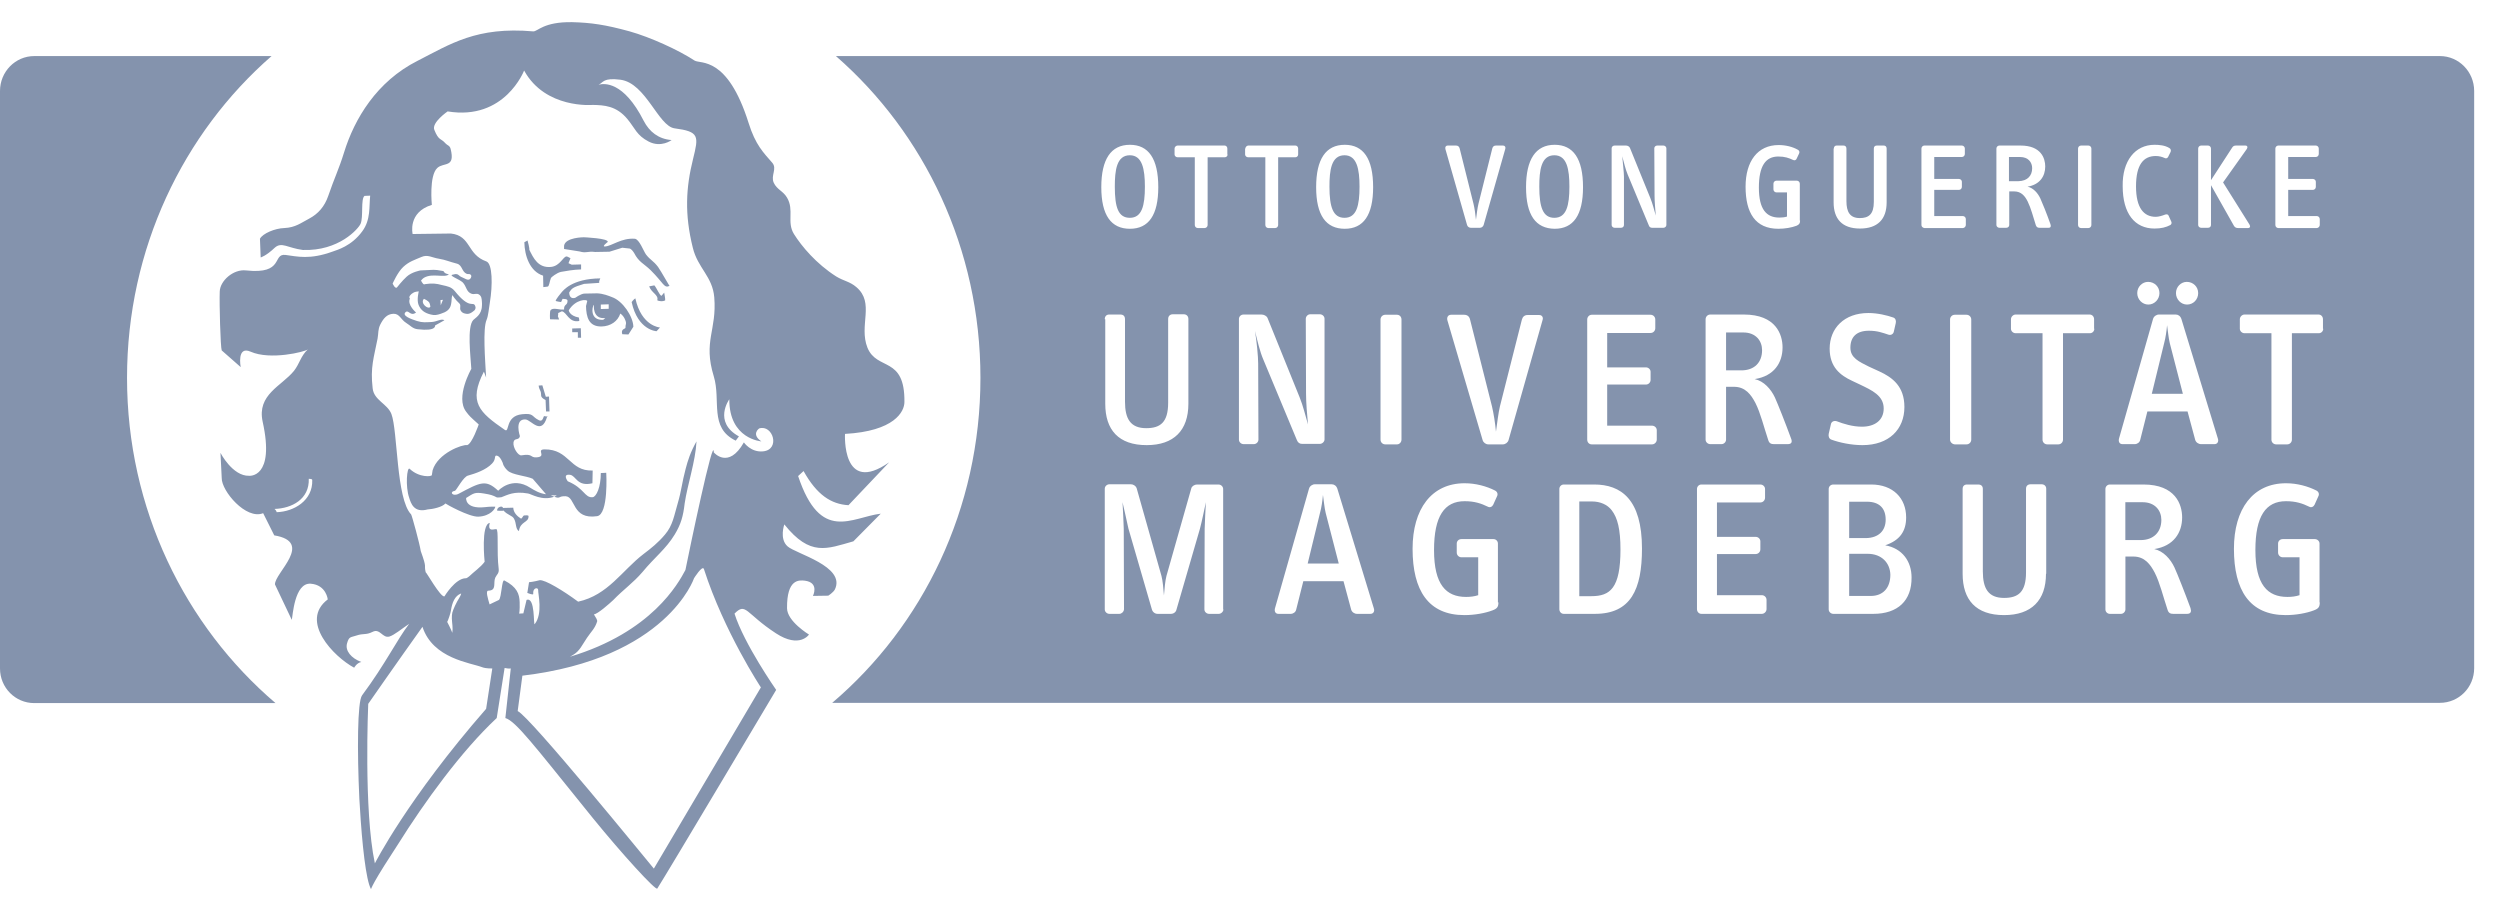 <svg width="96" height="35" viewBox="0 0 96 35" fill="none" xmlns="http://www.w3.org/2000/svg">
<path d="M4.878 14.509C4.878 9.552 7.037 5.111 10.428 2.153H1.317C0.587 2.153 0 2.756 0 3.493V25.669C0 26.406 0.587 26.999 1.317 26.999H10.58C7.104 24.032 4.878 19.544 4.878 14.509Z" fill="#8493AD"/>
<path d="M78.035 6.46C78.035 6.23 77.883 6.029 77.571 6.029H77.144V6.957H77.514C77.845 6.948 78.035 6.756 78.035 6.46Z" fill="#8493AD"/>
<path d="M51.629 8.364C52.093 8.364 52.206 7.895 52.206 7.168C52.206 6.488 52.102 5.962 51.629 5.962C51.117 5.962 51.051 6.546 51.051 7.168C51.051 7.962 51.193 8.364 51.629 8.364Z" fill="#8493AD"/>
<path d="M59.687 5.962C59.176 5.962 59.109 6.546 59.109 7.168C59.109 7.962 59.251 8.364 59.687 8.364C60.151 8.364 60.265 7.895 60.265 7.168C60.265 6.498 60.17 5.962 59.687 5.962Z" fill="#8493AD"/>
<path d="M72.41 19.955C72.41 19.524 72.173 19.266 71.69 19.266H71.008V20.663H71.652C72.154 20.653 72.41 20.366 72.41 19.955Z" fill="#8493AD"/>
<path d="M61.128 19.256H60.645V22.893H61.109C61.828 22.893 62.226 22.587 62.226 21.104C62.226 20.319 62.113 19.888 61.895 19.601C61.724 19.371 61.44 19.256 61.128 19.256Z" fill="#8493AD"/>
<path d="M71.718 21.266H71.008V22.884H71.841C72.305 22.884 72.59 22.577 72.59 22.07C72.58 21.62 72.258 21.266 71.718 21.266Z" fill="#8493AD"/>
<path d="M93.692 2.153H32.099C35.49 5.11 37.649 9.551 37.649 14.509C37.649 19.543 35.433 24.032 31.957 26.989H93.692C94.421 26.989 95.008 26.396 95.008 25.659V3.493C95.008 2.756 94.421 2.153 93.692 2.153ZM87.374 5.704C87.374 5.646 87.422 5.589 87.488 5.589H88.928C88.984 5.589 89.041 5.637 89.041 5.704V5.914C89.041 5.972 88.994 6.029 88.928 6.029H87.867V6.871H88.814C88.871 6.871 88.928 6.919 88.928 6.977V7.178C88.928 7.245 88.871 7.292 88.814 7.292H87.867V8.297H88.966C89.022 8.297 89.079 8.345 89.079 8.412V8.642C89.079 8.699 89.022 8.757 88.966 8.757H87.488C87.431 8.757 87.374 8.709 87.374 8.642V5.704ZM83.974 10.824C84.211 10.824 84.41 11.006 84.41 11.255C84.41 11.504 84.22 11.695 83.984 11.695C83.747 11.695 83.557 11.494 83.557 11.255C83.557 11.015 83.747 10.824 83.974 10.824ZM82.733 5.56C82.913 5.56 83.131 5.579 83.302 5.684C83.358 5.713 83.377 5.78 83.349 5.838L83.254 6.029C83.226 6.077 83.178 6.096 83.122 6.067C83.017 6.019 82.904 5.991 82.781 5.991C82.307 5.991 82.023 6.326 82.023 7.158C82.023 7.991 82.326 8.326 82.781 8.326C82.894 8.326 83.046 8.278 83.141 8.24C83.197 8.221 83.254 8.23 83.273 8.278L83.377 8.508C83.406 8.565 83.377 8.623 83.339 8.642C83.178 8.728 82.989 8.776 82.733 8.776C81.975 8.776 81.511 8.202 81.511 7.149C81.493 6.182 81.985 5.56 82.733 5.56ZM82.923 11.255C82.923 11.494 82.733 11.695 82.496 11.695C82.26 11.695 82.07 11.494 82.07 11.255C82.07 11.015 82.26 10.824 82.487 10.824C82.733 10.824 82.923 11.015 82.923 11.255ZM79.797 5.704C79.797 5.646 79.844 5.589 79.911 5.589H80.195C80.252 5.589 80.309 5.637 80.309 5.704V8.642C80.309 8.699 80.261 8.757 80.195 8.757H79.911C79.854 8.757 79.797 8.709 79.797 8.642V5.704ZM76.662 5.704C76.662 5.646 76.709 5.589 76.776 5.589H77.59C78.376 5.589 78.537 6.077 78.537 6.393C78.537 6.766 78.329 7.091 77.856 7.168C78.083 7.216 78.253 7.417 78.348 7.618C78.424 7.78 78.604 8.23 78.736 8.604C78.765 8.69 78.755 8.747 78.661 8.747H78.32C78.253 8.747 78.206 8.728 78.177 8.651C78.073 8.326 77.988 7.991 77.865 7.742C77.761 7.532 77.619 7.35 77.344 7.35H77.155V8.642C77.155 8.699 77.107 8.747 77.041 8.747H76.776C76.719 8.747 76.662 8.699 76.662 8.642V5.704ZM70.42 5.704C70.42 5.637 70.458 5.589 70.525 5.589H70.79C70.856 5.589 70.903 5.627 70.903 5.704V7.723C70.903 8.135 71.036 8.374 71.415 8.374C71.756 8.374 71.955 8.23 71.955 7.752V5.704C71.955 5.627 72.002 5.589 72.069 5.589H72.334C72.4 5.589 72.447 5.627 72.447 5.704V7.771C72.447 8.422 72.097 8.776 71.424 8.776C70.733 8.776 70.411 8.403 70.411 7.771V5.704H70.42ZM55.588 5.589H55.91C55.986 5.589 56.033 5.627 56.052 5.704L56.583 7.828C56.621 7.981 56.658 8.23 56.677 8.441C56.706 8.221 56.734 7.981 56.772 7.828L57.303 5.704C57.322 5.627 57.369 5.589 57.445 5.589H57.719C57.786 5.589 57.824 5.646 57.804 5.713L56.971 8.642C56.952 8.699 56.895 8.747 56.829 8.747H56.478C56.422 8.747 56.355 8.709 56.336 8.642L55.503 5.723C55.484 5.646 55.522 5.589 55.588 5.589ZM51.639 5.56C52.349 5.56 52.728 6.086 52.728 7.187C52.728 8.259 52.358 8.785 51.639 8.785C50.919 8.785 50.54 8.269 50.54 7.187C50.54 6.115 50.909 5.56 51.639 5.56ZM47.822 5.704C47.822 5.646 47.879 5.589 47.935 5.589H49.744C49.801 5.589 49.849 5.637 49.849 5.704V5.933C49.849 5.991 49.801 6.039 49.744 6.039H49.081V8.642C49.081 8.699 49.034 8.757 48.968 8.757H48.703C48.646 8.757 48.589 8.709 48.589 8.642V6.039H47.926C47.869 6.039 47.812 5.991 47.812 5.933V5.704H47.822ZM43.389 5.56C44.099 5.56 44.478 6.086 44.478 7.187C44.478 8.259 44.109 8.785 43.389 8.785C42.669 8.785 42.29 8.269 42.29 7.187C42.29 6.115 42.66 5.56 43.389 5.56ZM42.423 12.26C42.423 12.145 42.489 12.078 42.593 12.078H43.02C43.133 12.078 43.2 12.135 43.2 12.26V15.428C43.2 16.078 43.408 16.442 44.014 16.442C44.554 16.442 44.857 16.222 44.857 15.466V12.25C44.857 12.135 44.933 12.068 45.037 12.068H45.454C45.558 12.068 45.634 12.135 45.634 12.25V15.504C45.634 16.528 45.075 17.093 44.033 17.093C42.953 17.093 42.442 16.509 42.442 15.504V12.26H42.423ZM46.979 23.4C46.979 23.486 46.893 23.572 46.799 23.572H46.429C46.335 23.572 46.249 23.496 46.249 23.4L46.259 20.309C46.259 20.127 46.297 19.486 46.306 19.285C46.249 19.543 46.164 19.974 46.079 20.299L45.179 23.4C45.16 23.505 45.066 23.572 44.961 23.572H44.715H44.45C44.355 23.572 44.26 23.505 44.232 23.4L43.332 20.299C43.256 19.974 43.171 19.543 43.105 19.285C43.114 19.486 43.152 20.127 43.152 20.309L43.162 23.4C43.152 23.496 43.067 23.572 42.982 23.572H42.603C42.508 23.572 42.423 23.496 42.423 23.4V18.768C42.423 18.672 42.508 18.596 42.603 18.596H43.427C43.522 18.596 43.616 18.663 43.645 18.739L44.601 22.118C44.649 22.299 44.677 22.615 44.696 22.864C44.715 22.615 44.743 22.299 44.791 22.118L45.747 18.749C45.766 18.672 45.87 18.605 45.965 18.605H46.789C46.884 18.605 46.969 18.682 46.969 18.777V23.4H46.979ZM47.14 5.933C47.14 5.991 47.092 6.039 47.035 6.039H46.373V8.642C46.373 8.699 46.325 8.757 46.259 8.757H45.994C45.937 8.757 45.88 8.709 45.88 8.642V6.039H45.217C45.16 6.039 45.103 5.991 45.103 5.933V5.704C45.103 5.646 45.16 5.589 45.217 5.589H47.026C47.083 5.589 47.13 5.637 47.13 5.704V5.933H47.14ZM48.314 13.963L48.324 16.882C48.324 16.968 48.248 17.055 48.144 17.055H47.755C47.661 17.055 47.575 16.978 47.575 16.882V12.25C47.575 12.154 47.651 12.078 47.755 12.078H48.437C48.532 12.078 48.636 12.126 48.674 12.212L49.905 15.255C50.038 15.581 50.123 15.944 50.227 16.299C50.19 15.916 50.152 15.456 50.152 15.112L50.142 12.241C50.142 12.154 50.218 12.068 50.313 12.068H50.682C50.777 12.068 50.862 12.145 50.862 12.241V16.873C50.862 16.959 50.777 17.045 50.682 17.045H50C49.905 17.045 49.839 16.997 49.801 16.901L48.513 13.81C48.38 13.504 48.286 13.092 48.191 12.71C48.257 13.102 48.314 13.695 48.314 13.963ZM52.624 23.572H52.112C52.008 23.572 51.913 23.505 51.885 23.41L51.591 22.319H50.047L49.773 23.41C49.754 23.505 49.659 23.572 49.564 23.572H49.091C48.977 23.572 48.93 23.477 48.958 23.362L50.265 18.768C50.294 18.663 50.398 18.596 50.493 18.596H51.137C51.231 18.596 51.317 18.653 51.355 18.768L52.756 23.362C52.794 23.477 52.737 23.572 52.624 23.572ZM53.817 16.882C53.817 16.978 53.741 17.064 53.647 17.064H53.192C53.097 17.064 53.012 16.988 53.012 16.882V12.269C53.012 12.174 53.088 12.087 53.192 12.087H53.647C53.741 12.087 53.817 12.164 53.817 12.269V16.882ZM57.539 23.132C57.539 23.304 57.492 23.371 57.312 23.438C57.037 23.544 56.63 23.62 56.232 23.62C54.849 23.62 54.243 22.673 54.243 21.074C54.243 19.543 54.973 18.557 56.242 18.557C56.668 18.557 57.085 18.672 57.407 18.835C57.501 18.883 57.53 18.978 57.483 19.064L57.34 19.38C57.303 19.457 57.217 19.505 57.132 19.457C56.876 19.332 56.621 19.246 56.242 19.246C55.465 19.246 55.067 19.821 55.067 21.122C55.067 22.453 55.531 22.922 56.299 22.922C56.469 22.922 56.621 22.902 56.763 22.855V21.4H56.119C56.024 21.4 55.939 21.323 55.939 21.218V20.873C55.939 20.778 56.014 20.701 56.119 20.701H57.35C57.445 20.701 57.52 20.778 57.52 20.873V23.132H57.539ZM59.235 12.288L57.928 16.901C57.899 16.997 57.804 17.064 57.71 17.064H57.151C57.056 17.064 56.962 16.997 56.933 16.901L55.579 12.298C55.55 12.183 55.607 12.087 55.721 12.087H56.223C56.336 12.087 56.422 12.145 56.45 12.269L57.293 15.609C57.35 15.849 57.416 16.241 57.445 16.576C57.492 16.241 57.539 15.849 57.596 15.609L58.439 12.279C58.468 12.164 58.543 12.097 58.657 12.097H59.093C59.206 12.087 59.273 12.183 59.235 12.288ZM58.6 7.187C58.6 6.125 58.969 5.56 59.699 5.56C60.409 5.56 60.788 6.086 60.788 7.187C60.788 8.259 60.419 8.785 59.699 8.785C58.969 8.776 58.6 8.259 58.6 7.187ZM61.243 23.572H60.049C59.955 23.572 59.879 23.496 59.879 23.39V18.777C59.879 18.682 59.955 18.605 60.049 18.605H61.214C62.247 18.605 63.052 19.17 63.052 21.065C63.052 22.634 62.626 23.572 61.243 23.572ZM63.62 16.882C63.62 16.978 63.535 17.064 63.44 17.064H61.12C61.025 17.064 60.949 16.988 60.949 16.882V12.269C60.949 12.174 61.025 12.087 61.12 12.087H63.383C63.478 12.087 63.563 12.164 63.563 12.269V12.604C63.563 12.7 63.487 12.786 63.383 12.786H61.716V14.107H63.203C63.298 14.107 63.383 14.183 63.383 14.279V14.585C63.383 14.691 63.298 14.767 63.203 14.767H61.716V16.346H63.44C63.535 16.346 63.62 16.423 63.62 16.519V16.882ZM63.989 8.642C63.989 8.699 63.932 8.747 63.876 8.747H63.44C63.383 8.747 63.336 8.718 63.317 8.661L62.502 6.699C62.417 6.498 62.36 6.24 62.294 6C62.313 6.24 62.36 6.613 62.36 6.785V8.642C62.36 8.699 62.313 8.747 62.247 8.747H62C61.944 8.747 61.887 8.699 61.887 8.642V5.694C61.887 5.637 61.934 5.589 62 5.589H62.436C62.493 5.589 62.559 5.617 62.588 5.675L63.374 7.608C63.459 7.819 63.516 8.048 63.582 8.278C63.563 8.039 63.535 7.742 63.535 7.522L63.525 5.694C63.525 5.637 63.573 5.589 63.639 5.589H63.876C63.932 5.589 63.989 5.637 63.989 5.694V8.642ZM67.835 23.39C67.835 23.486 67.749 23.572 67.655 23.572H65.334C65.24 23.572 65.164 23.496 65.164 23.39V18.777C65.164 18.682 65.24 18.605 65.334 18.605H67.598C67.693 18.605 67.778 18.682 67.778 18.777V19.112C67.778 19.208 67.702 19.294 67.598 19.294H65.931V20.615H67.418C67.513 20.615 67.598 20.692 67.598 20.787V21.093C67.598 21.199 67.513 21.275 67.418 21.275H65.931V22.855H67.655C67.749 22.855 67.835 22.931 67.835 23.036V23.39ZM68.649 17.055H68.119C68.015 17.055 67.939 17.026 67.901 16.901C67.731 16.394 67.607 15.868 67.409 15.475C67.238 15.15 67.02 14.853 66.585 14.853H66.281V16.882C66.281 16.968 66.206 17.055 66.102 17.055H65.675C65.581 17.055 65.495 16.978 65.495 16.882V12.26C65.495 12.164 65.571 12.078 65.675 12.078H66.963C68.195 12.078 68.45 12.844 68.45 13.341C68.45 13.925 68.128 14.442 67.38 14.557C67.731 14.633 68.005 14.94 68.157 15.265C68.27 15.514 68.555 16.232 68.772 16.825C68.829 16.959 68.81 17.055 68.649 17.055ZM69.123 8.47C69.123 8.575 69.094 8.623 68.981 8.671C68.801 8.738 68.545 8.785 68.289 8.785C67.409 8.785 67.03 8.182 67.03 7.168C67.03 6.192 67.494 5.57 68.299 5.57C68.573 5.57 68.839 5.637 69.038 5.751C69.094 5.78 69.113 5.838 69.085 5.895L68.99 6.096C68.971 6.144 68.915 6.173 68.858 6.144C68.697 6.067 68.536 6.01 68.289 6.01C67.797 6.01 67.541 6.374 67.541 7.206C67.541 8.048 67.835 8.355 68.327 8.355C68.431 8.355 68.536 8.345 68.621 8.316V7.388H68.214C68.157 7.388 68.1 7.34 68.1 7.273V7.053C68.1 6.996 68.147 6.938 68.214 6.938H69C69.056 6.938 69.113 6.986 69.113 7.053V8.47H69.123ZM70.222 16.662L70.307 16.289C70.326 16.193 70.42 16.145 70.525 16.174C70.799 16.279 71.14 16.385 71.5 16.385C71.983 16.385 72.334 16.145 72.334 15.686C72.334 15.188 71.879 14.987 71.424 14.767L71.121 14.624C70.667 14.413 70.259 14.097 70.259 13.389C70.259 12.604 70.818 12.02 71.746 12.02C72.097 12.02 72.457 12.107 72.703 12.193C72.788 12.221 72.817 12.317 72.798 12.403L72.722 12.738C72.703 12.824 72.618 12.882 72.523 12.853C72.286 12.777 72.097 12.7 71.765 12.7C71.292 12.7 71.055 12.939 71.055 13.351C71.055 13.743 71.386 13.887 71.765 14.078L72.163 14.26C72.684 14.499 73.129 14.844 73.129 15.629C73.129 16.49 72.533 17.093 71.519 17.093C71.093 17.093 70.638 16.997 70.326 16.882C70.24 16.854 70.203 16.758 70.222 16.662ZM71.936 23.572H70.401C70.307 23.572 70.222 23.496 70.222 23.4V18.777C70.222 18.682 70.297 18.605 70.401 18.605H71.851C72.694 18.605 73.196 19.131 73.196 19.869C73.196 20.395 72.959 20.749 72.391 20.94C73.053 21.055 73.404 21.562 73.404 22.175C73.413 23.065 72.874 23.572 71.936 23.572ZM73.783 8.642V5.704C73.783 5.646 73.83 5.589 73.896 5.589H75.336C75.393 5.589 75.45 5.637 75.45 5.704V5.914C75.45 5.972 75.402 6.029 75.336 6.029H74.275V6.871H75.222C75.279 6.871 75.336 6.919 75.336 6.977V7.178C75.336 7.245 75.279 7.292 75.222 7.292H74.275V8.297H75.374C75.431 8.297 75.488 8.345 75.488 8.412V8.642C75.488 8.699 75.431 8.757 75.374 8.757H73.896C73.83 8.747 73.783 8.699 73.783 8.642ZM74.882 16.882V12.269C74.882 12.174 74.957 12.087 75.061 12.087H75.516C75.611 12.087 75.696 12.164 75.696 12.269V16.882C75.696 16.978 75.62 17.064 75.516 17.064H75.061C74.967 17.055 74.882 16.978 74.882 16.882ZM78.566 22.032C78.566 23.055 78.007 23.62 76.956 23.62C75.876 23.62 75.365 23.036 75.365 22.032V18.777C75.365 18.663 75.431 18.605 75.535 18.605H75.961C76.075 18.605 76.141 18.663 76.141 18.777V21.945C76.141 22.596 76.35 22.96 76.956 22.96C77.496 22.96 77.799 22.74 77.799 21.984V18.768C77.799 18.653 77.874 18.596 77.979 18.596H78.395C78.499 18.596 78.575 18.663 78.575 18.768V22.032H78.566ZM80.422 12.623C80.422 12.719 80.347 12.796 80.252 12.796H79.219V16.882C79.219 16.978 79.144 17.064 79.039 17.064H78.613C78.519 17.064 78.433 16.988 78.433 16.882V12.796H77.401C77.306 12.796 77.221 12.719 77.221 12.623V12.26C77.221 12.164 77.306 12.078 77.401 12.078H80.242C80.337 12.078 80.413 12.154 80.413 12.26V12.623H80.422ZM83.984 23.572H83.453C83.349 23.572 83.273 23.544 83.235 23.419C83.065 22.912 82.942 22.386 82.743 21.993C82.572 21.668 82.354 21.371 81.919 21.371H81.616V23.4C81.616 23.486 81.54 23.572 81.445 23.572H81.019C80.924 23.572 80.848 23.496 80.848 23.4V18.777C80.848 18.682 80.924 18.605 81.019 18.605H82.307C83.538 18.605 83.794 19.371 83.794 19.869C83.794 20.452 83.472 20.969 82.724 21.084C83.074 21.16 83.349 21.467 83.5 21.792C83.614 22.041 83.898 22.759 84.116 23.352C84.154 23.477 84.135 23.572 83.984 23.572ZM85.035 17.055H84.523C84.419 17.055 84.325 16.988 84.296 16.892L84.002 15.801H82.459L82.184 16.892C82.165 16.988 82.07 17.055 81.975 17.055H81.502C81.388 17.055 81.341 16.959 81.369 16.844L82.676 12.25C82.705 12.145 82.809 12.078 82.904 12.078H83.548C83.642 12.078 83.728 12.135 83.766 12.25L85.167 16.844C85.205 16.959 85.148 17.055 85.035 17.055ZM84.902 7.111V8.642C84.902 8.699 84.855 8.747 84.789 8.747H84.523C84.466 8.747 84.41 8.699 84.41 8.642V5.704C84.41 5.646 84.457 5.589 84.523 5.589H84.789C84.845 5.589 84.902 5.637 84.902 5.704V6.919L85.717 5.665C85.755 5.608 85.793 5.589 85.868 5.589H86.219C86.314 5.589 86.314 5.665 86.276 5.723L85.366 7.005L86.38 8.623C86.427 8.699 86.399 8.757 86.323 8.757H85.944C85.878 8.757 85.821 8.738 85.783 8.671L84.902 7.111ZM89.079 23.132C89.079 23.304 89.032 23.371 88.852 23.438C88.577 23.544 88.17 23.62 87.772 23.62C86.389 23.62 85.783 22.673 85.783 21.074C85.783 19.543 86.512 18.557 87.781 18.557C88.208 18.557 88.624 18.672 88.947 18.835C89.041 18.883 89.07 18.978 89.022 19.064L88.88 19.38C88.842 19.457 88.757 19.505 88.672 19.457C88.416 19.332 88.16 19.246 87.781 19.246C87.005 19.246 86.607 19.821 86.607 21.122C86.607 22.453 87.071 22.922 87.838 22.922C88.009 22.922 88.16 22.902 88.302 22.855V21.4H87.658C87.564 21.4 87.478 21.323 87.478 21.218V20.873C87.478 20.778 87.554 20.701 87.658 20.701H88.89C88.984 20.701 89.07 20.778 89.07 20.873V23.132H89.079ZM89.212 12.623C89.212 12.719 89.136 12.796 89.041 12.796H88.009V16.882C88.009 16.978 87.933 17.064 87.829 17.064H87.403C87.308 17.064 87.223 16.988 87.223 16.882V12.796H86.19C86.096 12.796 86.01 12.719 86.01 12.623V12.26C86.01 12.164 86.096 12.078 86.19 12.078H89.032C89.126 12.078 89.202 12.154 89.202 12.26V12.623H89.212Z" fill="#8493AD"/>
<path d="M50.802 19.007C50.783 19.218 50.745 19.495 50.688 19.696L50.215 21.639H51.408L50.906 19.696C50.859 19.505 50.831 19.208 50.802 19.007Z" fill="#8493AD"/>
<path d="M43.386 8.364C43.85 8.364 43.964 7.895 43.964 7.168C43.964 6.488 43.86 5.962 43.386 5.962C42.875 5.962 42.809 6.546 42.809 7.168C42.809 7.962 42.941 8.364 43.386 8.364Z" fill="#8493AD"/>
<path d="M67.664 13.447C67.664 13.092 67.427 12.767 66.944 12.767H66.281V14.222H66.868C67.371 14.222 67.664 13.916 67.664 13.447Z" fill="#8493AD"/>
<path d="M83.216 12.489C83.197 12.7 83.159 12.977 83.103 13.178L82.629 15.121H83.822L83.32 13.178C83.273 12.987 83.245 12.69 83.216 12.489Z" fill="#8493AD"/>
<path d="M82.996 19.964C82.996 19.61 82.759 19.285 82.276 19.285H81.613V20.739H82.201C82.693 20.739 82.996 20.433 82.996 19.964Z" fill="#8493AD"/>
<path d="M34.73 15.437C34.749 13.657 33.679 14.251 33.31 13.351C32.969 12.489 33.603 11.638 32.884 11.025C32.628 10.805 32.401 10.795 32.107 10.614C31.34 10.125 30.781 9.455 30.487 8.986C30.203 8.527 30.506 8.068 30.222 7.589C30.071 7.331 29.834 7.283 29.711 7.015C29.587 6.737 29.853 6.479 29.654 6.249C29.322 5.866 29.01 5.57 28.745 4.718C27.93 2.134 26.898 2.469 26.67 2.325C26.045 1.914 24.965 1.426 24.179 1.205C23.242 0.947 22.692 0.87 21.973 0.851C20.864 0.832 20.646 1.215 20.476 1.205C18.298 1.014 17.294 1.694 16.034 2.335C14.462 3.129 13.609 4.565 13.211 5.857C13.013 6.498 12.833 6.852 12.605 7.522C12.463 7.934 12.217 8.211 11.876 8.393C11.563 8.556 11.346 8.738 10.919 8.757C10.559 8.766 10.086 8.967 9.982 9.168L10.01 9.886C10.01 9.886 10.219 9.829 10.55 9.513C10.815 9.274 11.043 9.522 11.63 9.599C13.013 9.647 13.761 8.786 13.846 8.594C13.96 8.336 13.846 7.637 13.998 7.522L14.215 7.513C14.168 7.934 14.244 8.431 13.912 8.881C13.496 9.455 12.937 9.599 12.785 9.656C11.895 9.982 11.412 9.848 10.967 9.79C10.446 9.723 10.929 10.546 9.451 10.384C8.959 10.326 8.447 10.786 8.438 11.197C8.419 11.647 8.466 13.341 8.514 13.456L9.243 14.097C9.243 14.097 9.082 13.265 9.622 13.504C10.38 13.839 11.696 13.514 11.819 13.418C11.544 13.676 11.507 13.963 11.289 14.241C10.815 14.825 9.859 15.15 10.086 16.193C10.569 18.375 9.565 18.27 9.565 18.27C8.93 18.289 8.466 17.39 8.466 17.39L8.514 18.356C8.504 18.854 9.451 19.974 10.105 19.706L10.531 20.558C12.075 20.816 10.54 22.003 10.559 22.443L11.204 23.802C11.241 23.687 11.298 22.366 11.933 22.414C12.53 22.462 12.586 23.017 12.586 23.017C11.488 23.85 12.814 25.219 13.6 25.64C13.6 25.64 13.694 25.458 13.874 25.42C13.486 25.276 13.249 24.989 13.325 24.711C13.401 24.434 13.458 24.482 13.685 24.405C13.969 24.309 14.045 24.395 14.31 24.262C14.594 24.118 14.689 24.52 14.954 24.443C15.144 24.386 15.437 24.137 15.712 23.955C15.229 24.587 14.812 25.477 13.903 26.702C13.723 26.941 13.713 28.836 13.799 30.674L13.818 30.971C13.903 32.435 14.054 33.794 14.244 34.139C14.263 34.177 14.121 34.206 15.058 32.77L15.286 32.416C16.299 30.798 17.72 28.836 19.074 27.573L19.377 25.649C19.453 25.669 19.538 25.678 19.614 25.669L19.406 27.573C19.804 27.688 20.542 28.664 22.446 31.019L22.778 31.43C23.867 32.77 25.183 34.215 25.24 34.12C25.61 33.545 29.805 26.492 29.805 26.492C29.805 26.492 28.574 24.73 28.205 23.563C28.65 23.113 28.622 23.553 29.796 24.319C30.705 24.912 31.065 24.367 31.065 24.367C31.065 24.367 30.222 23.86 30.222 23.352C30.213 22.233 30.677 22.271 30.913 22.299C31.472 22.376 31.217 22.883 31.217 22.883L31.804 22.874C31.804 22.874 31.993 22.759 32.06 22.634C32.486 21.744 30.554 21.266 30.241 20.979C29.919 20.692 30.118 20.137 30.118 20.137C31.112 21.381 31.747 21.075 32.77 20.787L33.821 19.725C32.704 19.859 31.51 20.864 30.648 18.28L30.857 18.088C31.368 19.007 31.918 19.361 32.581 19.4L34.143 17.753C32.315 19.036 32.448 16.662 32.448 16.662C34.342 16.557 34.73 15.81 34.73 15.437ZM11.99 18.433C12.018 19.218 11.289 19.648 10.626 19.668C10.626 19.668 10.607 19.591 10.54 19.543C11.204 19.524 11.886 19.17 11.857 18.385C11.857 18.395 11.99 18.375 11.99 18.433ZM19.879 27.305L20.059 25.946C25.619 25.286 26.651 22.204 26.651 22.204C26.651 22.204 26.973 21.687 27.03 21.85C27.807 24.262 29.218 26.396 29.218 26.396L25.108 33.354C24.88 33.086 20.353 27.516 19.879 27.305ZM16.223 24.07C16.621 25.295 18.07 25.448 18.515 25.621C18.667 25.678 18.904 25.669 18.904 25.669L18.667 27.219C15.636 30.693 14.395 33.153 14.395 33.153C13.96 31.114 14.14 27.027 14.14 27.027C14.14 27.027 15.257 25.42 16.223 24.07ZM17.351 23.754C17.36 23.965 17.398 24.099 17.369 24.3C17.322 24.166 17.171 23.879 17.171 23.879C17.199 23.86 17.313 23.506 17.313 23.458C17.36 23.142 17.464 22.874 17.71 22.788C17.682 22.922 17.587 23.008 17.474 23.257C17.36 23.515 17.351 23.544 17.351 23.754ZM29.303 17.332C28.83 17.38 28.565 16.988 28.565 16.988C27.968 18.041 27.409 17.371 27.409 17.371C27.409 16.624 26.462 21.18 26.32 21.888C26.045 22.405 25.032 24.271 21.887 25.219L22.001 25.152C22.266 24.998 22.351 24.769 22.541 24.491C22.702 24.252 22.844 24.137 22.929 23.869C22.948 23.812 22.882 23.716 22.806 23.592C22.948 23.582 23.403 23.18 23.545 23.046C23.952 22.625 24.302 22.395 24.672 21.965C25.136 21.4 25.572 21.084 25.913 20.519C26.149 20.127 26.235 19.821 26.291 19.333C26.396 18.615 26.708 17.715 26.746 16.949C26.509 17.371 26.415 17.677 26.329 18.002C26.187 18.529 26.168 18.845 26.026 19.323C25.884 19.802 25.837 20.175 25.534 20.529C25.278 20.835 25.003 21.055 24.71 21.276C23.886 21.907 23.346 22.855 22.2 23.104C21.631 22.682 20.921 22.252 20.722 22.28C20.722 22.28 20.467 22.347 20.315 22.357L20.249 22.768C20.249 22.768 20.476 22.864 20.476 22.807C20.448 22.558 20.675 22.539 20.666 22.663C20.656 22.788 20.855 23.563 20.533 23.965C20.476 24.041 20.561 22.902 20.22 23.037L20.097 23.553L19.936 23.563C19.936 23.563 19.965 23.448 19.955 23.123C19.946 22.807 19.851 22.539 19.368 22.29C19.264 22.242 19.264 22.931 19.16 23.037L18.8 23.209C18.733 22.979 18.639 22.682 18.752 22.682C19.084 22.673 18.932 22.386 19.017 22.185C19.074 22.06 19.169 22.022 19.15 21.85C19.065 21.17 19.16 20.309 19.055 20.318C18.961 20.318 18.885 20.366 18.819 20.309C18.752 20.251 18.809 20.079 18.809 20.079C18.459 20.127 18.61 21.572 18.61 21.572C18.468 21.773 18.165 21.984 18.023 22.127C18.023 22.127 17.919 22.213 17.89 22.204C17.483 22.204 17.066 22.902 17.066 22.902C16.915 22.941 16.365 21.955 16.346 21.974C16.271 21.649 16.413 21.869 16.157 21.161C16.119 20.893 15.826 19.821 15.788 19.754C15.21 19.16 15.276 16.547 15.03 15.897C14.878 15.504 14.357 15.37 14.31 14.911C14.215 14.097 14.357 13.734 14.5 12.997C14.537 12.786 14.509 12.652 14.604 12.461C14.717 12.241 14.85 12.059 15.106 12.049C15.342 12.04 15.39 12.269 15.589 12.394C15.759 12.499 15.845 12.623 16.043 12.643C16.773 12.729 16.706 12.499 16.706 12.499L17.066 12.298C16.953 12.221 16.773 12.355 16.574 12.365C16.356 12.375 16.223 12.394 16.015 12.327C15.807 12.26 15.409 12.126 15.579 11.982C15.693 11.886 15.759 12.164 15.977 12.001C15.977 12.001 15.627 11.705 15.74 11.465C15.674 11.398 15.778 11.293 15.864 11.245C15.939 11.197 16.024 11.197 16.081 11.188C16.081 11.188 15.996 11.513 16.072 11.705C16.157 11.915 16.309 12.021 16.545 12.078C16.688 12.116 16.782 12.097 16.924 12.049C17.133 11.982 17.284 11.896 17.322 11.676C17.351 11.542 17.331 11.456 17.369 11.331C17.369 11.331 17.502 11.532 17.635 11.647C17.72 11.724 17.635 11.829 17.691 11.925C17.729 11.992 17.777 12.021 17.852 12.04C17.957 12.068 18.051 12.068 18.231 11.906C18.26 11.848 18.279 11.819 18.241 11.733C18.155 11.561 18.042 11.896 17.464 11.178C17.331 11.015 17.189 10.996 16.981 10.948C16.735 10.882 16.602 10.872 16.328 10.91C16.261 10.939 16.242 10.901 16.166 10.776C16.166 10.776 16.233 10.69 16.29 10.661C16.612 10.479 17.066 10.681 17.237 10.537C16.981 10.479 17.104 10.422 16.991 10.403C16.621 10.336 16.716 10.365 16.148 10.384C16.148 10.384 15.816 10.441 15.617 10.623C15.447 10.776 15.238 11.044 15.238 11.044C15.163 11.082 15.096 10.92 15.077 10.891C15.077 10.891 15.267 10.451 15.485 10.25C15.712 10.039 15.92 9.982 16.186 9.867C16.422 9.762 16.593 9.896 16.849 9.934C17.133 9.982 17.246 10.049 17.549 10.125C17.758 10.183 17.729 10.441 17.928 10.518C17.985 10.537 18.032 10.508 18.07 10.546C18.118 10.585 18.099 10.652 18.061 10.7C17.976 10.805 17.843 10.681 17.71 10.633C17.635 10.604 17.616 10.537 17.53 10.527C17.474 10.518 17.445 10.537 17.388 10.546C17.199 10.575 17.635 10.719 17.767 10.843C17.919 10.996 17.9 11.216 18.118 11.284C18.222 11.312 18.298 11.255 18.383 11.303C18.497 11.37 18.497 11.475 18.506 11.599C18.506 11.647 18.515 11.695 18.506 11.743C18.497 12.097 18.241 12.212 18.174 12.288C17.928 12.547 18.07 13.676 18.099 14.164C18.099 14.164 17.474 15.255 17.9 15.81C18.032 15.983 18.032 15.983 18.383 16.299C18.383 16.299 18.127 17.045 17.938 17.093C17.767 17.055 16.811 17.399 16.612 18.06L16.583 18.241C16.583 18.308 16.091 18.347 15.731 18.002C15.627 17.907 15.56 18.682 15.712 19.112C15.778 19.323 15.892 19.706 16.422 19.562C16.602 19.553 16.981 19.476 17.104 19.333C17.133 19.361 18.004 19.849 18.364 19.84C18.837 19.821 19.027 19.524 19.017 19.457C19.017 19.457 18.828 19.447 18.61 19.476C17.843 19.553 17.9 19.122 17.9 19.122C18.193 18.94 18.222 18.892 18.582 18.95C18.866 18.998 18.913 19.017 19.084 19.103C19.122 19.103 19.216 19.103 19.254 19.093C19.491 19.007 19.728 18.854 20.277 18.95C20.4 18.969 20.826 19.246 21.281 19.074L21.148 19.017L21.385 19.026L21.281 19.074C21.537 19.17 21.423 19.045 21.717 19.055C22.115 19.074 21.954 19.964 22.929 19.821C23.374 19.754 23.28 18.155 23.28 18.155L23.071 18.165C23.071 18.71 22.901 19.074 22.759 19.093C22.446 19.122 22.446 18.749 21.802 18.481C21.802 18.481 21.584 18.194 21.887 18.232C22.124 18.261 22.152 18.701 22.749 18.557L22.759 18.069C21.859 18.098 21.868 17.246 20.902 17.256C20.58 17.265 21.006 17.533 20.609 17.562C20.343 17.581 20.485 17.409 20.021 17.485C19.898 17.505 19.69 17.189 19.718 16.988C19.747 16.796 19.927 16.93 19.965 16.748C19.965 16.748 19.737 16.078 20.182 16.107C20.4 16.126 20.789 16.739 21.006 16.012C21.12 16.002 20.912 15.983 20.912 15.983C20.855 15.935 20.874 16.222 20.694 16.136C20.4 15.992 20.514 15.858 20.05 15.906C19.387 15.973 19.576 16.634 19.387 16.509C18.402 15.83 17.976 15.447 18.582 14.27L18.667 14.499C18.629 13.801 18.534 12.623 18.686 12.279C18.752 12.126 18.771 11.848 18.809 11.628C18.923 10.939 18.913 10.125 18.677 10.039C17.919 9.771 18.099 9.053 17.313 8.967L15.845 8.986C15.845 8.986 15.646 8.154 16.583 7.867C16.583 7.867 16.47 6.747 16.792 6.45C17.038 6.221 17.492 6.46 17.303 5.713C17.265 5.579 17.18 5.589 17.104 5.503C16.934 5.302 16.849 5.417 16.678 4.986C16.564 4.708 17.189 4.278 17.189 4.278C19.387 4.641 20.126 2.708 20.126 2.708C20.94 4.191 22.759 4.029 22.759 4.029C23.194 4.038 23.668 4.058 24.094 4.574C24.388 4.928 24.445 5.196 24.909 5.436C25.392 5.685 25.79 5.378 25.79 5.378C25.288 5.34 24.937 5.062 24.719 4.641C23.943 3.11 23.194 3.196 22.986 3.254C23.175 3.167 23.156 2.976 23.829 3.062C24.805 3.196 25.278 4.842 25.903 4.928C26.86 5.053 26.831 5.225 26.613 6.106C26.339 7.206 26.282 8.221 26.604 9.513C26.794 10.298 27.362 10.614 27.428 11.418C27.532 12.69 26.992 13.092 27.409 14.451C27.693 15.38 27.22 16.423 28.252 16.921L28.375 16.758C27.371 16.203 28.006 15.332 28.006 15.332C27.996 16.863 29.237 16.949 29.237 16.949C28.83 16.672 29.152 16.452 29.152 16.452C29.682 16.289 29.976 17.265 29.303 17.332ZM18.894 17.801C19.065 17.629 18.961 17.485 19.074 17.495C19.216 17.514 19.311 17.792 19.311 17.792C19.311 17.792 19.32 17.907 19.491 18.069C19.671 18.241 20.211 18.27 20.457 18.385L20.968 18.979C20.722 18.95 20.514 18.825 20.362 18.73C19.652 18.27 19.131 18.845 19.131 18.845C18.657 18.404 18.459 18.509 17.616 18.959C17.379 19.084 17.237 18.883 17.474 18.845C17.54 18.806 17.796 18.299 17.976 18.261C18.25 18.184 18.657 18.05 18.894 17.801ZM16.28 11.475C16.28 11.475 16.441 11.542 16.489 11.628C16.517 11.685 16.526 11.781 16.526 11.781C16.441 11.906 16.119 11.638 16.28 11.475ZM17.009 11.513L16.924 11.724L16.915 11.523L17.009 11.513ZM25.714 10.977C25.733 11.044 25.392 10.422 25.269 10.25C25.079 10.001 24.984 10.001 24.805 9.771C24.71 9.637 24.549 9.187 24.378 9.168C23.857 9.13 23.507 9.446 23.232 9.465C23.09 9.475 23.336 9.293 23.336 9.293C23.384 9.149 22.418 9.111 22.418 9.111C22.418 9.111 21.707 9.111 21.66 9.436V9.561L22.257 9.656C22.512 9.733 22.56 9.637 22.853 9.676L23.403 9.666L23.895 9.513L24.16 9.542C24.236 9.542 24.312 9.656 24.35 9.714C24.53 10.068 24.719 10.116 24.984 10.374C25.496 10.882 25.496 11.082 25.714 10.977ZM21.764 9.848C21.622 9.838 21.518 10.212 21.158 10.25C20.666 10.298 20.485 9.915 20.325 9.589C20.343 9.561 20.268 9.264 20.258 9.235L20.135 9.302C20.145 9.819 20.343 10.422 20.855 10.585L20.864 11.025L21.025 11.006C21.092 11.006 21.101 10.805 21.158 10.671C21.177 10.642 21.376 10.479 21.537 10.441C21.755 10.403 22.01 10.355 22.314 10.346V10.154L21.954 10.164L21.83 10.106L21.906 9.915C21.859 9.896 21.811 9.857 21.764 9.848ZM20.826 14.796L20.684 14.806C20.694 14.901 20.722 14.949 20.76 15.035C20.808 15.169 20.703 15.236 20.95 15.361L20.968 15.801H21.101L21.082 15.227L20.959 15.236L20.826 14.796ZM21.12 12.021C21.12 12.087 21.111 12.164 21.12 12.26L21.471 12.269L21.423 12.145C21.423 12.145 21.442 12.068 21.433 12.021L21.575 11.954C21.764 11.982 21.84 12.403 22.238 12.327C22.257 12.327 22.228 12.193 22.228 12.193C21.859 12.126 21.84 11.915 21.84 11.915C22.105 11.485 22.541 11.485 22.55 11.561L22.503 11.752C22.512 12.174 22.607 12.547 23.1 12.537C23.45 12.528 23.725 12.336 23.819 12.04C23.895 12.087 23.971 12.183 24.009 12.288C24.075 12.442 24.009 12.461 24.018 12.585C24.018 12.633 23.829 12.623 23.895 12.834L24.132 12.844L24.321 12.547C24.312 12.154 23.914 11.552 23.497 11.408C23.374 11.36 23.166 11.274 22.929 11.264L22.427 11.274C22.285 11.293 22.086 11.437 22.086 11.437C21.84 11.504 21.859 11.226 21.859 11.226C21.963 11.073 21.982 11.035 22.427 10.901L23.014 10.862C22.986 10.815 23.052 10.69 23.052 10.69C21.963 10.7 21.622 11.159 21.556 11.236C21.527 11.264 21.338 11.504 21.338 11.552C21.338 11.571 21.546 11.599 21.546 11.599L21.603 11.475C21.679 11.485 21.793 11.475 21.793 11.552C21.793 11.743 21.651 11.666 21.66 11.886H21.537C21.319 11.858 21.111 11.8 21.12 12.021ZM23.374 11.858L23.071 11.867V11.695L23.374 11.685V11.858ZM22.806 11.705C22.806 11.705 22.74 12.269 23.242 12.212L23.166 12.279C22.645 12.317 22.73 11.772 22.806 11.705ZM22.304 12.604L21.973 12.614V12.757H22.19V12.968H22.314L22.304 12.604ZM24.255 11.599C24.492 12.69 25.212 12.719 25.212 12.719L25.344 12.576C25.344 12.576 24.634 12.537 24.397 11.456C24.34 11.485 24.255 11.599 24.255 11.599ZM25.543 11.532C25.543 11.408 25.524 11.379 25.505 11.236L25.401 11.36C25.325 11.341 25.221 11.063 25.127 10.958L24.928 10.996C25.013 11.245 25.297 11.322 25.24 11.523C25.231 11.552 25.448 11.599 25.543 11.532ZM20.296 19.821C20.296 19.773 20.182 19.792 20.135 19.792C20.069 19.792 20.05 19.945 19.993 19.907C19.86 19.821 19.718 19.687 19.709 19.495L19.311 19.505C19.311 19.4 19.065 19.467 19.093 19.61C19.141 19.61 19.33 19.629 19.33 19.601C19.491 19.782 19.671 19.792 19.737 19.916C19.841 20.098 19.785 20.309 19.927 20.395C19.974 20.012 20.305 20.079 20.296 19.821Z" fill="#8493AD"/>
</svg>
